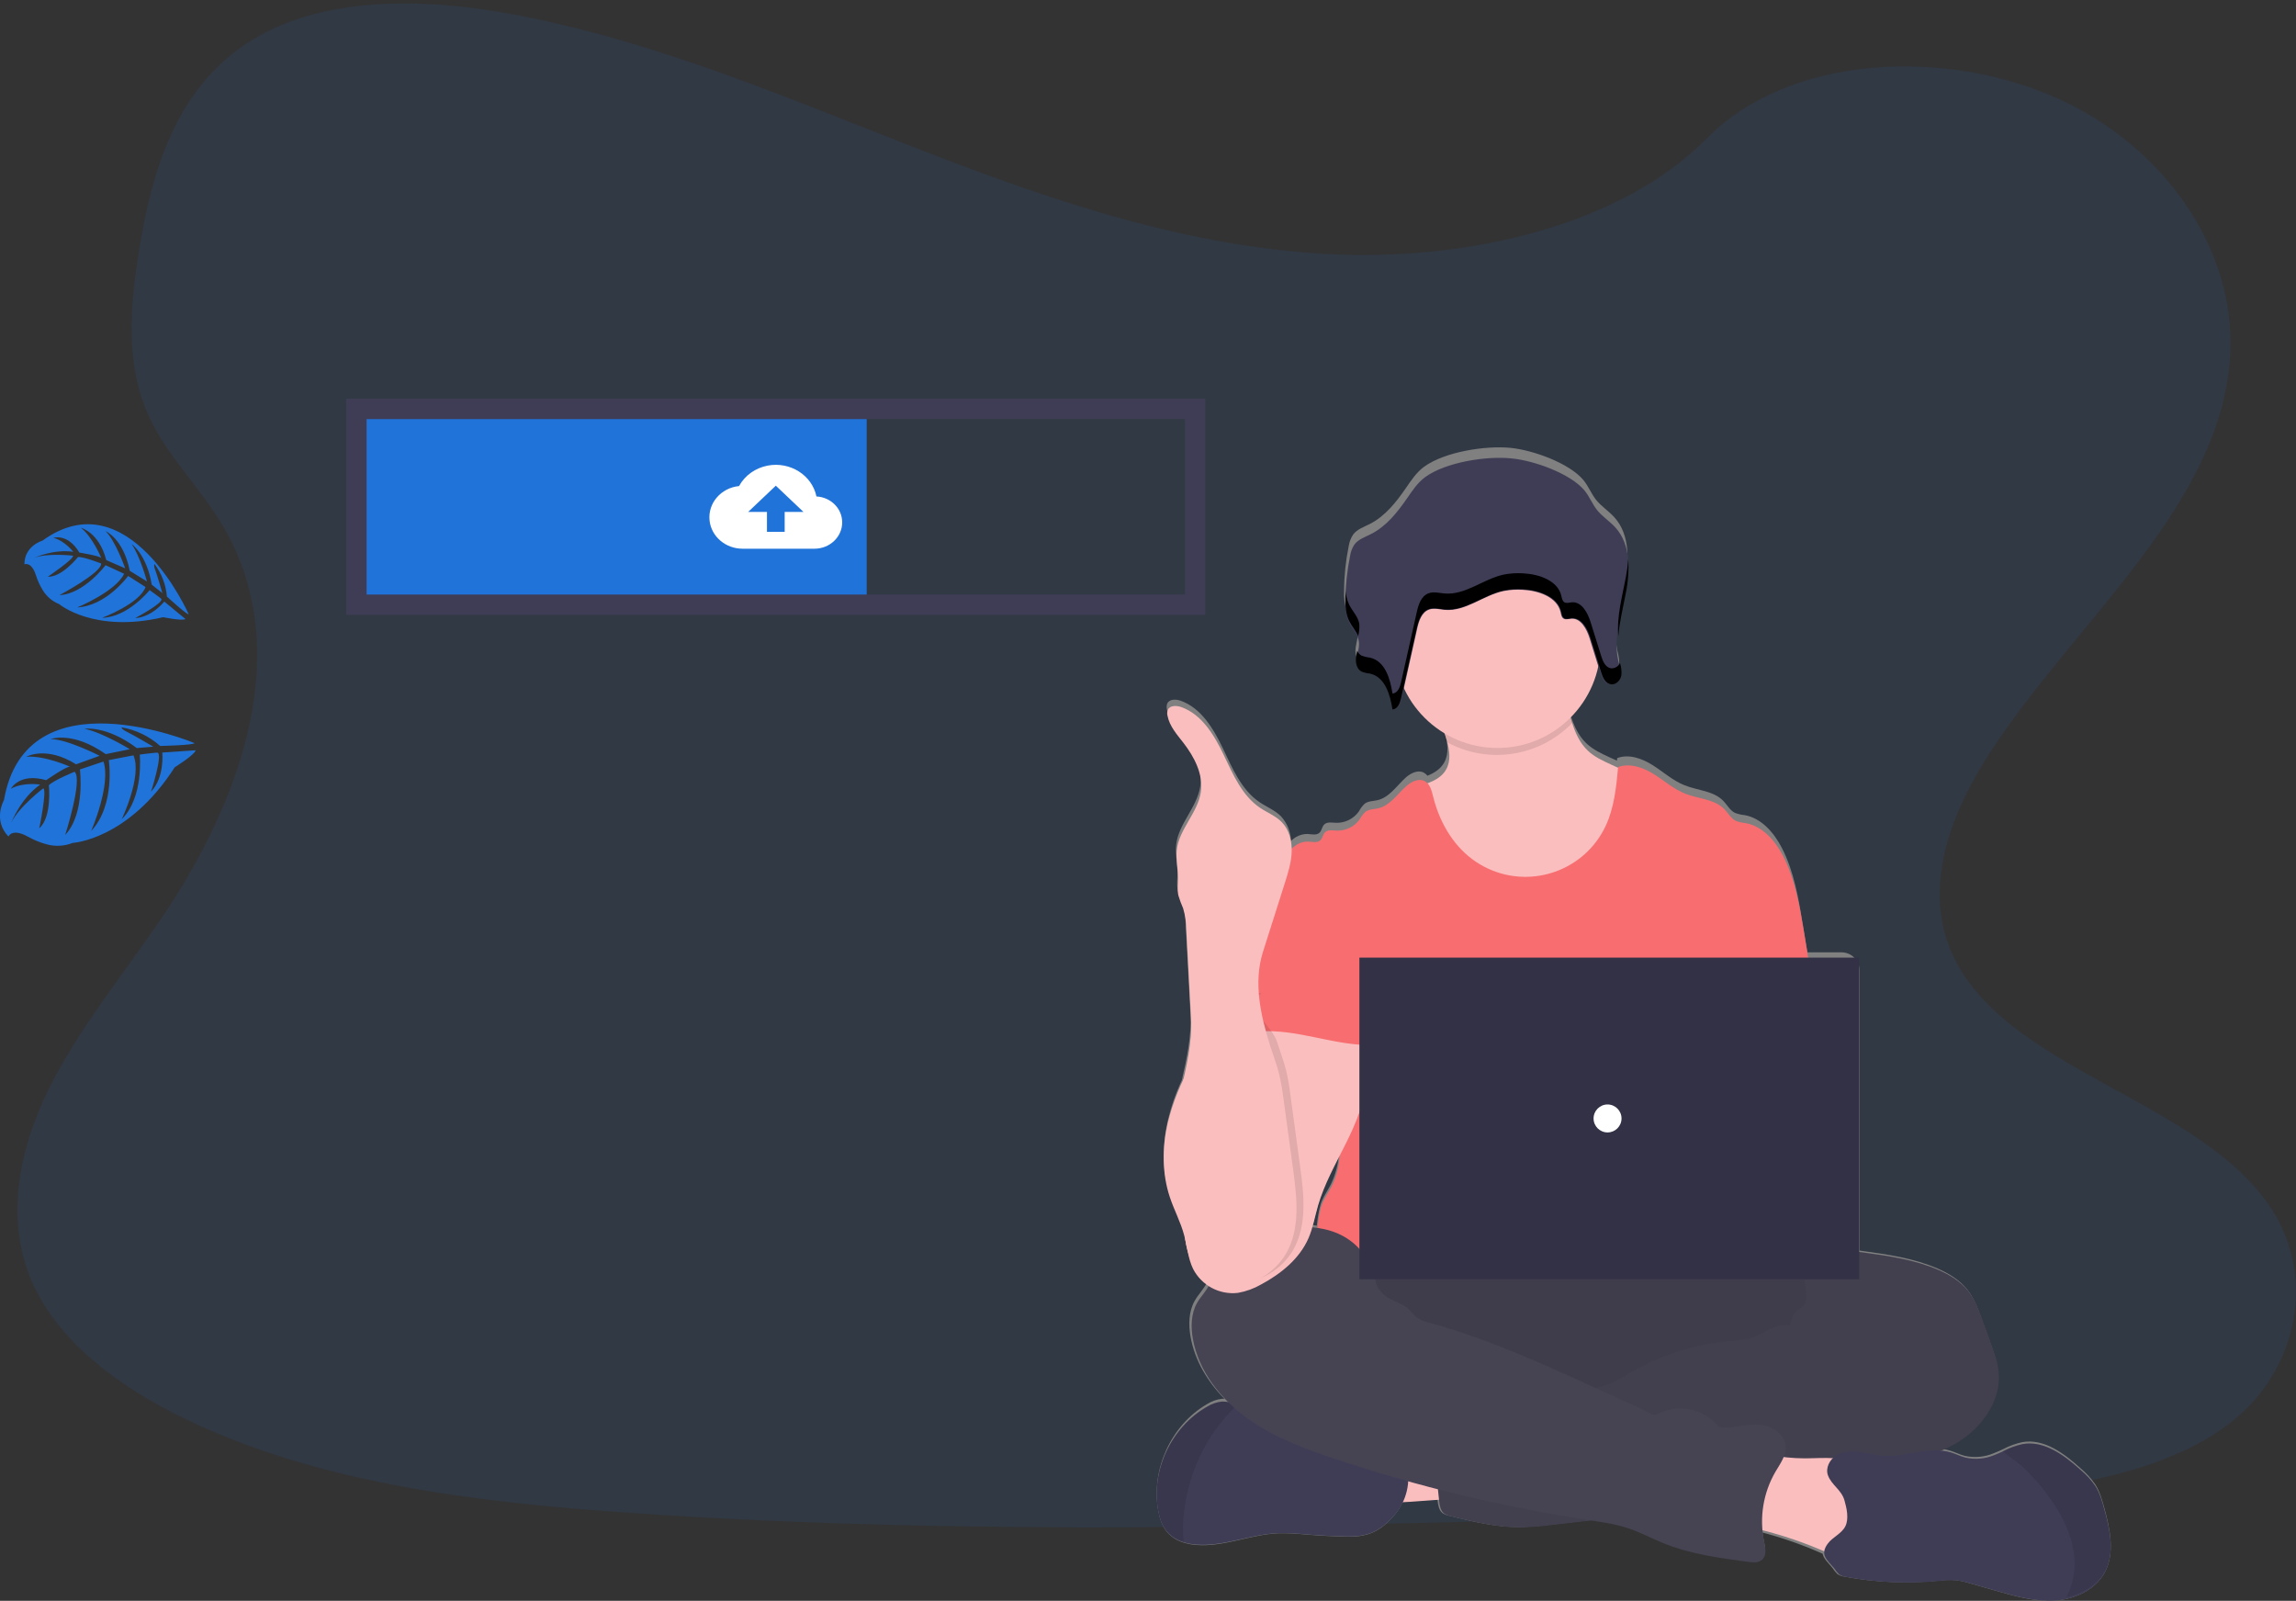 <svg width="657" height="458" xmlns="http://www.w3.org/2000/svg" xmlns:xlink="http://www.w3.org/1999/xlink" overflow="hidden"><rect width="100%" height="100%" fill="#333333" stroke="none"/><defs><clipPath id="clip0"><rect x="309" y="191" width="657" height="458"/></clipPath></defs><g clip-path="url(#clip0)" transform="translate(-309 -191)"><path d="M692.812 263.844C651.013 262.392 611.204 248.912 573.183 234.161 535.162 219.409 497.516 203.064 456.719 195.282 430.478 190.255 400.473 189.546 379.328 203.6 358.984 217.151 352.409 240.478 348.87 262.14 346.216 278.447 344.646 295.598 351.938 310.859 356.995 321.455 365.978 330.36 372.191 340.51 393.801 375.82 378.527 419.364 355.102 453.842 344.123 470.013 331.374 485.461 322.894 502.664 314.414 519.867 310.494 539.607 317.908 557.171 325.265 574.594 342.786 587.655 361.761 596.85 400.311 615.525 445.72 620.874 490.038 623.9 588.089 630.605 686.67 627.701 784.98 624.797 821.366 623.72 857.908 622.629 893.7 617.009 913.579 613.886 934.104 608.93 948.532 597.005 966.848 581.821 971.388 556.107 959.117 537.071 938.528 505.136 881.617 497.198 867.208 462.927 859.284 444.066 867.421 423.049 878.93 405.555 903.627 368.019 945.019 335.096 947.202 292.191 948.7 262.727 928.802 233.218 898.034 219.274 865.781 204.658 821.063 206.497 797.283 230.689 772.767 255.539 729.715 265.121 692.812 263.844Z" fill="#2073D9" fill-rule="evenodd" fill-opacity="0.102"/><path d="M364.643 403.605C364.643 403.605 316.471 383.301 310.136 419.912 310.136 419.912 306.842 425.621 311.425 430.335 311.425 430.335 312.411 427.803 317.064 430.419 318.727 431.34 320.492 432.06 322.324 432.563 324.797 433.247 327.426 433.106 329.813 432.163L329.813 432.163C329.813 432.163 345.661 431.304 358.99 410.528 358.99 410.528 364.707 406.989 364.99 405.659L355.439 406.305C355.439 406.305 356.174 413.312 352.216 417.516 352.216 417.516 355.722 406.64 354.04 406.337 353.699 406.272 348.994 406.892 348.994 406.892 348.994 406.892 350.212 419.079 343.837 425.382 343.837 425.382 349.754 412.989 347.183 407.112L340.132 408.474C340.132 408.474 342.065 421.294 335.091 428.746 335.091 428.746 340.828 415.572 338.61 408.881L331.862 411.155C331.862 411.155 333.487 423.69 327.654 429.883 327.654 429.883 332.745 413.99 330.348 411.8 330.348 411.8 324.276 414.267 322.981 415.675 322.981 415.675 323.941 424.716 320.235 427.978 320.235 427.978 322.51 416.999 321.383 416.547 321.383 416.547 314.332 421.868 312.179 426.46 312.179 426.46 314.86 419.447 320.5 415.482 320.5 415.482 315.762 414.681 312.121 416.663 312.121 416.663 314.557 412.007 322.208 414.216 322.208 414.216 327.873 410.283 329.007 410.341 329.007 410.341 321.769 407.112 316.542 407.512 316.542 407.512 322.15 404.283 330.773 409.676L337.508 407.241C337.508 407.241 328.163 402.443 323.484 402.462 323.484 402.462 329.71 400.047 339.255 406.763L346.151 405.355C346.151 405.355 338.417 400.609 333.203 399.504 333.203 399.504 339.455 398.51 348.143 405.026L352.854 404.632C352.854 404.632 347.15 401.261 345.423 400.441 343.696 399.621 343.773 399.091 343.773 399.091 347.882 399.807 351.712 401.654 354.833 404.425 354.833 404.425 364.604 404.206 364.643 403.605Z" fill="#2073D9" fill-rule="evenodd"/><path d="M362.99 366.728C362.99 366.728 345.835 327.833 321.167 345.671 321.167 345.671 315.952 347.156 315.991 352.463 315.991 352.463 318.023 351.537 319.31 355.682 319.783 357.152 320.434 358.561 321.252 359.878 322.332 361.668 323.98 363.061 325.943 363.846L325.943 363.846C325.943 363.846 335.889 372.238 355.71 367.585 355.71 367.585 361.146 368.721 362.072 368.112L356.015 363.116C356.015 363.116 352.449 367.623 347.673 367.839 347.673 367.839 355.976 363.458 355.147 362.335 354.979 362.106 351.815 359.834 351.815 359.834 351.815 359.834 345.59 367.629 338.225 367.75 338.225 367.75 348.832 363.827 350.65 358.958L345.667 355.784C345.667 355.784 339.494 364.347 331.088 364.792 331.088 364.792 342.03 360.316 344.528 355.161L339.203 352.705C339.203 352.705 333.016 360.957 326.021 361.268 326.021 361.268 338.135 354.844 337.947 352.222 337.947 352.222 332.919 350.254 331.321 350.369 331.321 350.369 326.746 356.177 322.662 356.012 322.662 356.012 330.292 350.876 329.878 349.981 329.878 349.981 322.63 349.131 318.728 350.616 318.728 350.616 324.332 348.026 329.955 348.877 329.955 348.877 327.587 345.747 324.293 344.877 324.293 344.877 328.409 343.525 331.709 349.099 331.709 349.099 337.326 349.988 337.986 350.648 337.986 350.648 335.521 344.687 332.162 342.002 332.162 342.002 337.339 343.271 339.41 351.251L344.82 353.606C344.82 353.606 341.985 345.557 339.177 342.948 339.177 342.948 344.269 345.03 346.133 354.311L351.051 357.352C351.051 357.352 349.149 350.242 346.67 346.668 346.67 346.668 350.967 349.6 352.423 358.278L355.465 360.691C355.465 360.691 353.983 355.523 353.42 354.076 352.857 352.629 353.206 352.362 353.206 352.362 355.25 355.084 356.48 358.311 356.759 361.681 356.759 361.681 362.609 367.051 362.99 366.728Z" fill="#2073D9" fill-rule="evenodd"/><path d="M911.149 622.449C910.504 620.114 909.859 617.747 908.569 615.715 907.37 613.991 905.951 612.435 904.338 611.09 899.663 606.839 893.916 602.524 887.718 603.601 885.796 604.021 883.939 604.699 882.198 605.614 881.294 606.033 880.385 606.452 879.456 606.807 876.84 607.901 873.948 608.153 871.182 607.53 869.763 607.149 868.441 606.465 867.041 606.04 866.374 605.84 865.693 605.694 865.003 605.601 866.354 604.99 867.668 604.298 868.937 603.53 875.896 599.228 881.449 591.488 880.669 583.296 880.411 580.523 879.456 577.872 878.515 575.259 877.689 572.976 876.862 570.69 876.032 568.403 874.961 565.429 873.858 562.404 871.898 559.933 869.718 557.186 866.622 555.322 863.423 553.928 856.548 550.942 849.034 549.89 841.617 548.871L841.101 548.8 841.101 468.663C841.12 465.813 838.824 463.489 835.974 463.47 835.963 463.47 835.953 463.47 835.942 463.47L826.184 463.47C825.754 460.839 825.324 458.209 824.894 455.582 823.662 448.093 822.392 440.456 818.941 433.709 816.684 429.291 813.085 425.085 808.242 424.214 807.288 424.125 806.351 423.909 805.455 423.569 804.036 422.873 803.263 421.325 802.166 420.177 799.354 417.229 794.781 417.184 791.009 415.661 787.681 414.339 784.959 411.843 781.928 409.927 778.896 408.011 775.124 406.644 771.763 407.895 771.763 408.14 771.718 408.379 771.692 408.624L769.538 407.657C767.216 406.586 764.843 405.476 762.979 403.709 760.58 401.445 759.303 398.459 758.31 395.272 758.207 394.937 758.11 394.627 758.013 394.272 762.134 390.06 764.925 384.728 766.036 378.94 766.21 379.501 766.391 380.069 766.565 380.637 766.724 381.214 766.94 381.773 767.21 382.307 767.3 382.484 767.401 382.654 767.513 382.817 767.726 383.134 767.992 383.411 768.3 383.636 768.606 383.859 768.963 383.999 769.338 384.042 769.518 384.068 769.7 384.068 769.88 384.042 770.87 383.833 771.686 383.136 772.047 382.191 772.15 381.938 772.226 381.674 772.273 381.404 772.298 381.242 772.313 381.078 772.318 380.914 772.318 380.862 772.318 380.811 772.318 380.759 772.318 380.708 772.318 380.533 772.318 380.424 772.318 380.314 772.318 380.301 772.318 380.243 772.318 380.185 772.318 380.024 772.318 379.921L772.318 379.753C772.318 379.624 772.279 379.495 772.254 379.372 772.228 379.25 772.254 379.302 772.254 379.269 772.221 379.102 772.183 378.94 772.15 378.773 772.147 378.736 772.147 378.7 772.15 378.663L772.054 378.257 771.996 378.012 771.996 377.947 771.996 377.947C771.931 377.695 771.873 377.437 771.815 377.179 771.346 374.939 771.227 372.639 771.46 370.362 771.849 367.021 772.465 363.711 773.305 360.454L773.44 359.867 773.595 359.183C773.698 358.719 773.795 358.254 773.892 357.79L773.892 357.79C773.976 357.397 774.053 356.997 774.124 356.597 774.195 356.197 774.246 355.894 774.298 355.539 774.298 355.494 774.298 355.455 774.298 355.41 774.692 353.006 774.798 350.563 774.614 348.134L774.614 348.134C774.311 344.761 773.266 341.568 770.97 339.02 769.351 337.22 767.223 335.892 765.72 334.002 764.308 332.228 763.515 330.048 762.057 328.313 758.026 323.501 747.688 319.792 741.341 319.147 734.073 318.411 722.328 320.269 716.472 324.565 714.305 326.152 712.822 328.435 711.313 330.609 708.539 334.647 705.385 338.672 700.942 340.929 699.259 341.781 697.337 342.426 696.221 343.909 695.547 344.915 695.106 346.059 694.931 347.257 694.074 351.46 693.629 355.738 693.602 360.028 693.506 361.905 693.746 363.784 694.312 365.576 694.402 365.821 694.512 366.072 694.628 366.311L694.628 366.311C694.731 366.524 694.847 366.736 694.97 366.956L695.047 367.091C695.826 368.208 696.518 369.384 697.117 370.607 697.259 370.951 697.363 371.31 697.427 371.677 697.537 372.624 697.477 373.583 697.246 374.509L697.246 374.509C697.246 374.651 697.195 374.786 697.163 374.922L697.105 375.219C697.105 375.309 697.105 375.406 697.053 375.496 697.001 375.775 696.956 376.052 696.917 376.328 696.917 376.522 696.879 376.721 696.872 376.921 696.826 377.721 696.979 378.518 697.317 379.244 697.402 379.416 697.504 379.581 697.62 379.734 697.851 380.043 698.149 380.297 698.491 380.475 699.259 380.764 700.062 380.955 700.877 381.043 703.289 381.585 704.799 383.43 705.779 385.694 705.996 386.202 706.188 386.721 706.353 387.248 706.755 388.572 707.057 389.924 707.256 391.292 708.352 391.234 708.991 390.267 709.378 389.209 709.499 388.86 709.6 388.505 709.681 388.145 709.829 387.467 709.978 386.79 710.132 386.113 712.678 391.515 716.779 396.034 721.909 399.091 722.09 399.62 722.264 400.155 722.425 400.697 723.27 403.619 723.676 406.683 722.212 409.237 721.167 411.05 719.407 412.172 717.446 412.946 717.164 412.567 716.8 412.256 716.382 412.036 714.679 411.185 712.641 412.223 711.222 413.494 708.643 415.829 706.54 419.177 703.141 419.944 701.916 420.228 700.561 420.17 699.536 420.918 698.861 421.554 698.296 422.297 697.866 423.118 696.367 425.267 693.879 426.507 691.261 426.407 690.081 426.349 688.681 426.078 687.875 426.943 687.276 427.588 687.23 428.613 686.585 429.226 685.715 430.078 684.302 429.658 683.09 429.607 681.319 429.611 679.628 430.344 678.414 431.632 678.338 429.029 677.341 426.538 675.602 424.601 673.861 422.808 671.442 421.886 669.378 420.48 664.219 416.971 661.639 410.804 658.95 405.154 656.26 399.504 652.713 393.544 646.844 391.486 645.496 391.009 643.619 390.97 643.013 392.279 642.806 392.826 642.773 393.422 642.916 393.989 643.484 396.994 645.625 399.407 647.476 401.826 650.591 405.902 653.203 410.888 652.448 415.984 651.565 422.015 646.193 426.698 645.548 432.754 645.264 435.425 645.941 438.108 645.934 440.791 645.934 442.468 645.67 444.165 646.031 445.797 646.415 447.037 646.869 448.254 647.392 449.441 647.973 451.39 648.273 453.413 648.282 455.446 648.738 463.995 649.191 472.546 649.643 481.099 649.985 487.478 648.592 493.774 647.186 500.05 645.442 503.77 644.089 507.661 643.148 511.66 641.562 518.646 641.517 526.089 643.793 532.888 645.012 536.584 646.883 540.047 647.882 543.808 647.882 543.892 647.921 543.969 647.94 544.047 648.037 544.846 648.147 545.646 648.295 546.44 648.478 547.356 648.717 548.261 649.011 549.149 649.304 550.677 649.78 552.165 650.43 553.58 651.334 555.377 652.663 556.926 654.299 558.095 653.371 559.914 651.868 561.378 650.868 563.159 649.127 566.242 649.056 570.028 649.688 573.524 650.907 580.271 654.551 586.302 659.362 591.204 659.147 591.192 658.932 591.192 658.717 591.204 657.144 591.378 655.633 591.919 654.306 592.784 644.122 598.738 638.298 611.49 640.427 623.165 640.846 625.448 641.575 627.757 643.097 629.493 644.364 630.874 645.992 631.873 647.798 632.376 648.926 632.715 650.087 632.931 651.262 633.021 659.201 633.666 666.889 629.983 674.847 629.673 677.486 629.631 680.125 629.755 682.748 630.041 686.579 630.359 690.418 630.561 694.267 630.647 700.516 630.796 704.038 629.131 708.03 624.455 709.011 623.295 709.829 622.005 710.461 620.624 713.854 620.43 717.601 620.133 720.316 619.908L720.355 620.288C720.503 621.578 720.729 623.062 721.761 623.881 722.344 624.276 723.003 624.544 723.696 624.668 730.216 626.274 736.814 627.893 743.521 627.893 746.671 627.828 749.815 627.584 752.937 627.164L764.74 625.803C768.174 626.245 771.565 626.983 774.872 628.009 778.277 629.17 781.463 630.892 784.791 632.247 792.531 635.388 800.863 636.51 809.112 637.607 810.518 637.794 812.131 637.923 813.175 636.962 814.517 635.672 814.065 633.511 813.691 631.705 813.536 630.97 813.42 630.221 813.324 629.473 818.891 630.937 824.338 632.828 829.615 635.13L830.544 635.536C830.808 636.943 832.111 638.071 833.356 639.587 833.765 640.225 834.242 640.815 834.781 641.348 835.395 641.753 836.095 642.007 836.825 642.09 845.542 643.713 854.442 644.115 863.268 643.283 865.074 643.037 866.9 642.975 868.718 643.096 870.053 643.277 871.369 643.575 872.652 643.986L880.121 646.121C885.622 647.702 891.265 649.295 896.973 648.94 898.134 648.864 899.282 648.698 900.417 648.443 904.932 647.398 909.143 644.87 911.31 640.806 914.219 635.278 912.807 628.486 911.149 622.449ZM692.087 521.561C691.857 524.358 691.127 527.091 689.933 529.63 689.133 531.249 688.101 532.739 687.353 534.365 686.643 535.835 686.115 538.615 685.799 541.666 685.412 541.602 685.018 541.544 684.631 541.499 685.205 539.486 685.637 537.422 686.211 535.403 687.572 530.604 689.81 526.07 692.087 521.561Z" fill="#808080" fill-rule="evenodd"/><path d="M701.88 620.623C700.504 617.579 699.199 614.08 700.576 611.036 701.474 609.244 703.017 607.835 704.914 607.074 706.79 606.33 708.768 605.856 710.784 605.666 717.115 604.859 723.52 604.774 729.871 605.413 730.334 608.976 729.356 612.59 728.514 616.032 727.751 619.202 727.314 619.672 723.948 619.836 721.769 619.951 702.396 621.745 701.88 620.623Z" fill="#FBBEBE" fill-rule="evenodd"/><path d="M852 574C852 588.359 810.586 600 759.5 600 708.414 600 667 588.359 667 574 667 559.641 708.414 548 759.5 548 810.586 548 852 559.641 852 574Z" fill="#464353" fill-rule="evenodd"/><path d="M852 574C852 588.359 810.586 600 759.5 600 708.414 600 667 588.359 667 574 667 559.641 708.414 548 759.5 548 810.586 548 852 559.641 852 574Z" fill="#000000" fill-rule="evenodd" fill-opacity="0.102"/><path d="M776.398 437.321C773.247 443.407 768.014 448.158 761.652 450.71 757.907 452.075 753.964 452.826 749.979 452.934 745.615 453.133 741.16 452.85 737.059 451.359 731.557 449.368 726.986 445.294 723.56 440.546 720.134 435.798 717.775 430.376 715.725 424.908 714.645 422.062 713.616 419.029 714.124 416.022 717.434 415.271 721.06 414.166 722.77 411.229 724.229 408.711 723.824 405.691 722.982 402.813 722.744 401.997 722.467 401.187 722.191 400.41 721.548 398.547 719.331 395.006 720.873 393.413 721.857 392.404 725.977 391.89 727.398 391.235 731.775 389.218 735.812 386.301 740.62 385.343 744.779 384.515 749.073 385.292 753.225 386.153 753.776 386.233 754.305 386.423 754.781 386.712 755.323 387.169 755.724 387.771 755.938 388.447 757.121 391.325 757.815 394.505 758.766 397.506 759.756 400.647 761.029 403.597 763.414 405.826 765.271 407.567 767.637 408.659 769.951 409.719L775.646 412.328C776.659 412.707 777.578 413.301 778.339 414.069 779.084 415.093 779.529 416.302 779.625 417.564 780.646 424.325 779.517 431.235 776.398 437.321Z" fill="#FBBEBE" fill-rule="evenodd"/><path d="M758.99 397.744C749.521 407.622 734.597 409.845 722.675 403.152 722.434 402.32 722.153 401.495 721.872 400.703 721.219 398.805 718.967 395.197 720.534 393.573 721.533 392.545 725.717 392.022 727.16 391.354 731.605 389.298 735.705 386.325 740.588 385.35 744.812 384.505 749.172 385.298 753.389 386.175 753.949 386.257 754.486 386.45 754.969 386.744 755.52 387.21 755.927 387.823 756.144 388.512 757.319 391.445 758.024 394.686 758.99 397.744Z" fill="#000000" fill-rule="evenodd" fill-opacity="0.102"/><path d="M767 375.5C767 391.792 753.792 405 737.5 405 721.208 405 708 391.792 708 375.5 708 359.208 721.208 346 737.5 346 753.792 346 767 359.208 767 375.5Z" fill="#FBBEBE" fill-rule="evenodd"/><path d="M827.597 472.101 825.158 457.4C823.926 450.024 822.655 442.506 819.21 435.862 816.945 431.51 813.352 427.363 808.507 426.502 807.552 426.418 806.614 426.202 805.719 425.86 804.3 425.18 803.526 423.652 802.436 422.522 799.623 419.62 795.042 419.576 791.274 418.099 787.945 416.815 785.223 414.343 782.19 412.456 779.158 410.569 775.384 409.246 772.029 410.453 771.487 416.199 770.913 422.073 768.461 427.305 762.548 439.927 747.47 445.39 734.785 439.506 733.175 438.759 731.648 437.845 730.229 436.78 724.481 432.473 720.797 425.828 719.081 418.876 718.661 417.181 718.184 415.236 716.616 414.459 714.919 413.612 712.881 414.639 711.455 415.884 708.842 418.189 706.765 421.488 703.371 422.265 702.145 422.548 700.79 422.49 699.771 423.228 699.094 423.85 698.526 424.582 698.094 425.392 696.585 427.513 694.103 428.734 691.494 428.64 690.313 428.582 688.913 428.313 688.107 429.166 687.507 429.808 687.461 430.81 686.816 431.407 685.945 432.248 684.532 431.837 683.319 431.792 681.023 431.696 678.887 433.159 677.571 435.002 676.255 436.844 675.636 439.123 674.99 441.332 682.042 456.957 688.494 472.602 695.545 488.227 695.876 488.816 696.051 489.478 696.055 490.153 695.914 490.853 695.614 491.512 695.177 492.079 691.719 497.606 691.829 504.559 692.21 511.055 692.59 517.552 693.055 524.415 690.139 530.237 689.345 531.836 688.313 533.3 687.558 534.898 685.79 538.519 685.152 550.1 686.184 553.99L831.99 553.99C829.21 546.383 830.268 531.117 830.849 523.041 831.255 517.392 830.203 511.749 829.752 506.1 828.803 494.563 829.513 483.618 827.597 472.101Z" fill="#F86D70" fill-rule="evenodd"/><path d="M835.112 549.523C837.257 548.699 839.621 548.998 841.921 549.309 849.322 550.327 856.833 551.372 863.693 554.349 866.914 555.737 869.98 557.592 872.158 560.322 874.09 562.78 875.218 565.79 876.287 568.754L878.76 575.558C879.701 578.152 880.654 580.798 880.918 583.555 881.691 591.721 876.145 599.419 869.169 603.661 862.193 607.903 853.979 609.414 845.979 610.997 837.978 612.579 829.946 614.331 821.977 616.186 818.26 617.156 814.49 617.904 810.685 618.423 802.156 619.396 793.241 617.963 785.138 620.804 781.917 621.939 778.754 623.625 775.411 624.41 773.194 624.899 770.95 625.263 768.692 625.499L753.355 627.263C750.235 627.684 747.096 627.926 743.95 627.99 737.25 627.99 730.661 626.394 724.154 624.799 723.463 624.677 722.804 624.409 722.222 624.014 721.191 623.197 720.966 621.75 720.818 620.44 720.161 614.642 719.585 608.837 719.091 603.026 718.937 601.138 718.821 599.095 719.845 597.506 721.133 595.56 723.646 594.951 725.939 594.574 735.663 592.973 745.514 592.284 755.364 592.518 759.107 588.75 765.278 588.731 770.18 586.681 771.984 585.847 773.729 584.892 775.404 583.821 784.169 578.672 793.964 575.554 804.076 574.695 806.057 574.634 808.025 574.351 809.944 573.852 813.739 572.665 817.198 569.435 821.095 570.226 821.578 568.884 821.913 567.087 823.027 566.166 823.581 565.693 824.264 565.375 824.773 564.869 825.849 563.773 825.945 562.047 825.784 560.517 825.623 558.986 825.263 557.416 825.656 555.925 825.819 555.36 826.059 554.821 826.371 554.323 828.309 550.911 831.228 549.199 835.112 549.523Z" fill="#464353" fill-rule="evenodd"/><path d="M835.112 549.523C837.257 548.699 839.621 548.998 841.921 549.309 849.322 550.327 856.833 551.372 863.693 554.349 866.914 555.737 869.98 557.592 872.158 560.322 874.09 562.78 875.218 565.79 876.287 568.754L878.76 575.558C879.701 578.152 880.654 580.798 880.918 583.555 881.691 591.721 876.145 599.419 869.169 603.661 862.193 607.903 853.979 609.414 845.979 610.997 837.978 612.579 829.946 614.331 821.977 616.186 818.26 617.156 814.49 617.904 810.685 618.423 802.156 619.396 793.241 617.963 785.138 620.804 781.917 621.939 778.754 623.625 775.411 624.41 773.194 624.899 770.95 625.263 768.692 625.499L753.355 627.263C750.235 627.684 747.096 627.926 743.95 627.99 737.25 627.99 730.661 626.394 724.154 624.799 723.463 624.677 722.804 624.409 722.222 624.014 721.191 623.197 720.966 621.75 720.818 620.44 720.161 614.642 719.585 608.837 719.091 603.026 718.937 601.138 718.821 599.095 719.845 597.506 721.133 595.56 723.646 594.951 725.939 594.574 735.663 592.973 745.514 592.284 755.364 592.518 759.107 588.75 765.278 588.731 770.18 586.681 771.984 585.847 773.729 584.892 775.404 583.821 784.169 578.672 793.964 575.554 804.076 574.695 806.057 574.634 808.025 574.351 809.944 573.852 813.739 572.665 817.198 569.435 821.095 570.226 821.578 568.884 821.913 567.087 823.027 566.166 823.581 565.693 824.264 565.375 824.773 564.869 825.849 563.773 825.945 562.047 825.784 560.517 825.623 558.986 825.263 557.416 825.656 555.925 825.819 555.36 826.059 554.821 826.371 554.323 828.309 550.911 831.228 549.199 835.112 549.523Z" fill="#000000" fill-rule="evenodd" fill-opacity="0.051"/><path d="M707.971 624.534C703.979 629.108 700.465 630.741 694.217 630.594 690.373 630.505 686.535 630.307 682.7 630.001 680.079 629.721 677.443 629.599 674.807 629.637 666.85 629.944 659.17 633.547 651.232 632.916 650.058 632.825 648.898 632.611 647.769 632.278 645.979 631.785 644.361 630.811 643.094 629.465 641.572 627.762 640.844 625.504 640.425 623.271 638.303 611.828 644.119 599.364 654.301 593.54 655.63 592.691 657.14 592.16 658.712 591.99 660.254 591.984 661.778 592.315 663.174 592.96L663.271 592.998C667.408 594.682 671.164 597.162 674.323 600.295 674.803 600.838 675.375 601.294 676.013 601.641 676.65 601.879 677.325 602.004 678.005 602.011L686.479 602.541C687.914 602.583 689.341 602.778 690.734 603.121 692.271 603.652 693.766 604.291 695.21 605.035 699.769 607.05 704.824 607.586 709.751 608.364 710.225 608.391 710.679 608.57 711.04 608.875 711.237 609.116 711.374 609.4 711.44 609.704 712.837 614.911 711.537 620.463 707.971 624.534Z" fill="#3F3D56" fill-rule="evenodd"/><path d="M662.991 592.991C659.739 596.073 656.918 599.574 654.604 603.401 650.89 609.716 648.556 616.736 647.754 624.005 647.45 626.657 647.427 629.333 647.684 631.99 645.912 631.499 644.312 630.53 643.06 629.191 641.555 627.501 640.835 625.259 640.42 623.043 638.322 611.683 644.074 599.31 654.145 593.529 655.459 592.686 656.952 592.159 658.507 591.99 660.032 591.984 661.539 592.313 662.92 592.953Z" fill="#000000" fill-rule="evenodd" fill-opacity="0.102"/><path d="M827.989 608.199C832.777 608.07 838.151 607.832 841.669 611.014 845.024 614.021 845.467 618.983 845.688 623.45L845.942 628.636C846.02 630.217 846.085 631.849 845.441 633.315 844.294 635.886 841.148 637.126 838.275 636.978 835.402 636.83 832.764 635.59 830.139 634.472 823.011 631.443 815.59 629.136 807.99 627.588 808.238 624.002 808.65 620.433 809.228 616.881 809.625 614.42 809.691 610.3 811.358 608.256 813.124 606.097 815.423 607.267 817.82 607.665 821.184 608.172 824.59 608.35 827.989 608.199Z" fill="#FBBEBE" fill-rule="evenodd"/><path d="M702.627 556.311C702.627 556.959 701.618 556.311 701.528 555.617 700.821 550.373 696.693 546.049 691.884 543.949 687.074 541.848 681.596 541.738 676.389 542.237 668.512 542.989 659.704 546.03 656.791 553.452 656.11 555.19 655.801 557.07 654.965 558.736 654.04 560.564 652.529 562.022 651.526 563.799 649.796 566.871 649.725 570.638 650.349 574.112 652.027 583.382 658.315 591.311 665.934 596.802 673.553 602.292 682.458 605.572 691.337 608.529 714.816 616.336 738.904 622.137 763.347 625.869 767.308 626.472 771.307 627.03 775.101 628.313 778.495 629.461 781.672 631.179 784.989 632.527 792.705 635.652 801.005 636.767 809.228 637.862 810.63 638.044 812.237 638.174 813.273 637.214 814.61 635.963 814.166 633.785 813.787 631.989 812.39 625.167 813.557 618.066 817.06 612.062 818.435 609.728 820.223 607.336 819.966 604.632 819.657 601.482 816.545 599.252 813.446 598.746 810.347 598.241 807.197 598.986 804.085 599.395 803.011 599.537 801.841 599.628 800.87 599.077 800.408 598.762 799.988 598.387 799.623 597.962 795.225 593.684 788.594 592.75 783.202 595.648 782.051 596.296 780.308 594.85 779.113 594.306L765.604 588.128C750.07 581.042 734.46 573.924 718.026 569.438 716.715 569.178 715.468 568.656 714.361 567.902 713.544 567.254 712.96 566.372 712.207 565.653 710.568 564.09 708.285 563.468 706.318 562.359 704.35 561.251 702.164 558.535 702.627 556.311Z" fill="#464353" fill-rule="evenodd"/><path d="M911.289 640.913C909.135 644.923 904.956 647.421 900.47 648.451 899.342 648.705 898.201 648.87 897.047 648.94 891.375 649.294 885.773 647.717 880.306 646.159L872.885 644.048C871.609 643.644 870.3 643.352 868.975 643.172 867.17 643.052 865.358 643.114 863.566 643.359 854.794 644.179 845.951 643.78 837.288 642.175 836.563 642.096 835.867 641.847 835.256 641.448 834.721 640.92 834.246 640.336 833.84 639.703 831.821 637.264 829.648 635.841 832.039 632.623 833.417 630.756 835.974 629.823 837.044 627.68 838.115 625.536 837.429 622.492 836.794 620.278 835.929 617.22 833.083 615.901 832.064 613.094 831.302 610.977 832.584 608.518 834.513 607.366 836.442 606.214 838.826 606.124 841.05 606.42 843.274 606.716 845.453 607.347 847.69 607.52 854.266 608.048 860.989 604.643 867.302 606.561 868.693 606.986 870.007 607.662 871.417 608.035 874.166 608.653 877.038 608.404 879.64 607.321 880.563 606.973 881.466 606.555 882.364 606.143 884.094 605.238 885.937 604.569 887.844 604.154 894.003 603.092 899.714 607.372 904.36 611.55 905.956 612.879 907.366 614.416 908.558 616.12 909.84 618.128 910.519 620.464 911.122 622.769 912.82 628.735 914.224 635.442 911.289 640.913Z" fill="#3F3D56" fill-rule="evenodd"/><path d="M911.264 640.535C909.083 644.501 904.85 646.971 900.305 647.99 902.071 644.622 902.87 640.845 902.61 637.066 902.221 631.012 899.507 625.307 896.046 620.278 893.917 617.182 891.496 614.289 888.814 611.639 886.749 609.602 884.211 607.985 881.99 606.12 883.743 605.224 885.61 604.563 887.541 604.152 893.78 603.102 899.565 607.336 904.272 611.467 905.889 612.782 907.317 614.302 908.525 615.987 909.823 617.973 910.511 620.284 911.122 622.564 912.816 628.49 914.238 635.124 911.264 640.535Z" fill="#000000" fill-rule="evenodd" fill-opacity="0.102"/><path d="M716.819 327.504C714.653 329.082 713.17 331.349 711.662 333.525 708.883 337.546 705.737 341.56 701.295 343.801 699.612 344.652 697.691 345.295 696.576 346.775 695.914 347.777 695.484 348.916 695.318 350.108 694.468 354.298 694.023 358.561 693.99 362.838 693.99 364.969 694.081 367.164 695.015 369.1 695.899 370.919 697.491 372.458 697.82 374.439 698.071 375.985 697.504 377.524 697.304 379.077 697.104 380.629 697.452 382.467 698.877 383.208 699.645 383.499 700.446 383.688 701.263 383.773 705.55 384.734 706.988 389.801 707.639 393.99 709.096 393.906 709.753 392.223 710.056 390.853L714.524 370.841C715.008 368.671 715.814 366.158 717.96 365.398 719.398 364.897 720.971 365.365 722.473 365.495 728.372 365.982 733.362 361.39 739.132 360.123 740.979 359.75 742.868 359.625 744.748 359.753 749.299 359.981 754.592 361.864 755.559 366.145 755.721 366.84 755.817 367.671 756.462 368.015 757.107 368.359 757.751 368.067 758.46 368.015 761.349 367.723 763.051 370.997 763.882 373.673L766.913 383.416C767.364 384.89 768.125 386.624 769.711 386.813 771.174 386.995 772.418 385.598 772.637 384.214 772.857 382.831 772.38 381.396 772.064 380.006 770.639 373.608 772.818 367.06 774.146 360.65 775.474 354.239 775.713 346.873 771.258 341.936 769.64 340.15 767.512 338.819 766.003 336.935 764.598 335.168 763.805 332.999 762.348 331.265 758.319 326.478 747.984 322.782 741.647 322.171 734.432 321.372 722.673 323.224 716.819 327.504Z" fill="#3F3D56" fill-rule="evenodd"/><path d="M770.033 382.21C768.435 382.014 767.668 380.253 767.213 378.799 766.194 375.533 765.177 372.271 764.158 369.015 763.32 366.321 761.604 363.033 758.692 363.333 758.042 363.405 757.275 363.673 756.677 363.333 756.08 362.994 755.93 362.153 755.768 361.455 754.793 357.15 749.457 355.265 744.868 355.037 742.973 354.912 741.07 355.037 739.207 355.408 733.358 356.713 728.36 361.279 722.413 360.803 720.88 360.679 719.294 360.209 717.864 360.711 715.674 361.468 714.887 363.973 714.4 366.177L709.896 386.267C709.59 387.65 708.927 389.339 707.459 389.417 706.809 385.217 705.353 380.129 701.031 379.164 700.209 379.073 699.402 378.883 698.626 378.596 698.061 378.287 697.618 377.792 697.372 377.194 697.255 377.801 697.118 378.407 697.04 379.014 696.845 380.566 697.19 382.419 698.626 383.162 699.4 383.454 700.208 383.645 701.031 383.73 705.353 384.695 706.802 389.783 707.459 393.99 708.927 393.905 709.59 392.216 709.896 390.839L714.4 370.743C714.887 368.565 715.7 366.04 717.864 365.277 719.313 364.775 720.899 365.245 722.413 365.375 728.36 365.864 733.391 361.253 739.207 359.981 741.061 359.608 742.956 359.483 744.842 359.609 749.431 359.837 754.767 361.729 755.742 366.027 755.904 366.725 756.001 367.56 756.651 367.906 757.301 368.251 757.951 367.958 758.666 367.906 761.578 367.612 763.294 370.9 764.132 373.587 765.146 376.853 766.164 380.114 767.187 383.371 767.642 384.852 768.409 386.593 770.007 386.782 771.483 386.965 772.737 385.563 772.958 384.173 773.058 383.004 772.926 381.827 772.568 380.71 772.096 381.671 771.101 382.261 770.033 382.21Z" fill-rule="evenodd"/><path d="M697.95 369.426C697.61 367.402 695.95 365.829 695.05 363.971 694.471 362.718 694.137 361.367 694.063 359.99 694.063 360.733 693.997 361.476 693.99 362.226 693.99 364.403 694.083 366.646 695.05 368.623 695.79 370.13 697.01 371.457 697.624 372.99 697.947 371.831 698.058 370.624 697.95 369.426Z" fill-rule="evenodd"/><path d="M774.257 356.026C773.212 361.642 771.581 367.361 772.086 372.99 772.414 368.836 773.493 364.656 774.257 360.534 774.894 357.406 775.118 354.191 774.924 350.99 774.798 352.683 774.576 354.365 774.257 356.026Z" fill-rule="evenodd"/><path d="M699.885 500.193C699.106 513.034 689.716 523.645 686.139 535.995 685.249 539.086 684.714 542.293 683.438 545.235 680.86 551.152 675.556 555.445 669.904 558.472 667.842 559.667 665.586 560.49 663.241 560.903 657.96 561.522 652.849 558.795 650.409 554.055 648.933 551.048 648.727 547.589 647.831 544.356 646.832 540.625 644.963 537.185 643.745 533.519 641.502 526.775 641.547 519.39 643.101 512.459 644.572 506.431 646.901 500.647 650.016 495.285 650.467 494.489 650.924 493.701 651.395 492.918 652.725 490.656 654.217 488.495 655.861 486.452 659.728 481.777 664.697 478.182 669.614 474.638 669.99 474.328 670.43 474.107 670.903 473.992L670.981 473.992C671.535 473.972 672.085 474.102 672.573 474.367 679.392 477.325 685.938 480.882 692.132 484.997 694.349 486.478 697.849 488.133 699.009 490.655 700.169 493.177 700.053 497.451 699.885 500.193Z" fill="#FBBEBE" fill-rule="evenodd"/><path d="M674.842 441.14C674.208 441.803 673.716 442.589 673.397 443.449 668.135 455.3 665.026 467.993 664.217 480.933 664.232 481.564 664.086 482.189 663.794 482.748 663.507 483.12 663.186 483.466 662.837 483.783 661.557 485.298 661.75 487.564 663.267 488.843 663.326 488.893 663.387 488.941 663.449 488.987 664.523 486.964 667.095 486.307 669.38 486.131 680.324 485.266 691.014 490.353 701.99 489.969 701.216 487.295 700.102 484.726 699.471 482.02 696.678 470.004 703.644 456.922 699.373 445.349 698.52 443.033 697.095 440.756 694.849 439.741 693.919 439.366 692.946 439.108 691.951 438.973 689.178 438.472 683.657 436.332 680.975 437.191 679.985 437.51 679.595 438.44 678.775 438.999 677.557 439.799 675.904 440.079 674.842 441.14Z" fill="#F86D70" fill-rule="evenodd"/><path d="M679.066 548.595C675.711 554.335 669.631 557.894 663.026 557.986 661.267 558.032 659.519 557.708 657.893 557.034 653.793 555.209 651.476 550.692 650.617 546.252 649.757 541.813 650.026 537.231 649.417 532.746 648.929 529.174 647.89 525.705 647.351 522.139 646.029 513.318 648.634 504.607 650.488 495.825 650.937 495.029 651.393 494.24 651.861 493.457 653.185 491.193 654.671 489.03 656.308 486.985 660.157 482.306 665.104 478.707 670 475.161L664.867 475.161C665.259 474.872 665.809 474.958 666.096 475.353 666.186 475.478 666.242 475.623 666.259 475.776 666.766 480.306 673.099 484.836 674.478 489.237 675.332 491.942 676.358 494.596 677.045 497.353 677.586 499.7 677.997 502.077 678.277 504.471 679.188 511.171 680.095 517.859 680.997 524.534 682.133 532.681 683.108 541.489 679.066 548.595Z" fill="#000000" fill-rule="evenodd" fill-opacity="0.102"/><path d="M670.41 463.307 676.637 443.712C677.567 440.779 678.509 437.801 678.618 434.72 678.728 431.639 677.921 428.408 675.772 426.207 674.03 424.427 671.617 423.508 669.552 422.116 664.389 418.627 661.808 412.516 659.117 406.891 656.426 401.265 652.883 395.381 647.01 393.296 645.655 392.817 643.784 392.778 643.177 394.079 642.967 394.621 642.933 395.214 643.08 395.776 643.648 398.766 645.784 401.155 647.643 403.544 650.76 407.59 653.367 412.542 652.618 417.604 651.728 423.599 646.359 428.247 645.713 434.273 645.429 436.928 646.107 439.588 646.1 442.262 646.1 443.919 645.829 445.609 646.197 447.227 646.579 448.478 647.034 449.706 647.559 450.904 648.134 452.839 648.433 454.846 648.45 456.866L649.811 482.346C650.547 496.128 643.093 509.534 645.145 523.129 645.688 526.696 646.733 530.166 647.223 533.739 647.869 538.225 647.565 542.802 648.43 547.249 649.295 551.696 651.657 556.208 655.748 558.034 657.384 558.708 659.143 559.032 660.911 558.986 667.554 558.894 673.669 555.334 677.044 549.592 681.109 542.472 680.128 533.674 679.019 525.556L676.282 505.489C676.001 503.094 675.587 500.716 675.043 498.368 674.359 495.61 673.327 492.956 672.462 490.25 669.694 481.401 667.622 472.098 670.41 463.307Z" fill="#FBBEBE" fill-rule="evenodd"/><path d="M835.889 465C838.712 465 841 465 841 465L841 557C841 557 838.712 557 835.889 557L703.111 557C700.288 557 698 557 698 557L698 465C698 465 700.288 465 703.111 465Z" fill="#3F3D56" fill-rule="evenodd"/><path d="M835.889 465C838.712 465 841 465 841 465L841 557C841 557 838.712 557 835.889 557L703.111 557C700.288 557 698 557 698 557L698 465C698 465 700.288 465 703.111 465Z" fill="#000000" fill-rule="evenodd" fill-opacity="0.2"/><path d="M773 511C773 513.209 771.209 515 769 515 766.791 515 765 513.209 765 511 765 508.791 766.791 507 769 507 771.209 507 773 508.791 773 511Z" fill="#FFFFFF" fill-rule="evenodd"/><path d="M411 308 557 308 557 364 411 364Z" fill="#2073D9" fill-rule="evenodd"/><path d="M643.237 308C647.525 308 651 308 651 308L651 364C651 364 647.525 364 643.237 364L418.763 364C414.476 364 411 364 411 364L411 308C411 308 414.476 308 418.763 308Z" stroke="#3F3D56" stroke-width="5.805" stroke-miterlimit="8" fill="none" fill-rule="evenodd"/><path d="M542.63 333.038C541.355 326.953 535.117 322.999 528.696 324.208 525.159 324.874 522.135 327.03 520.478 330.065 515.27 330.586 511.494 335.01 512.043 339.946 512.553 344.531 516.642 348.006 521.506 347.99L542.08 347.99C546.457 347.98 549.997 344.61 549.99 340.462 550.008 336.527 546.774 333.266 542.63 333.038ZM533.535 337.464 533.535 343.161 528.467 343.161 528.467 337.464 523.091 337.464 531.001 329.96 538.911 337.464Z" fill="#FFFFFF" fill-rule="evenodd"/></g></svg>